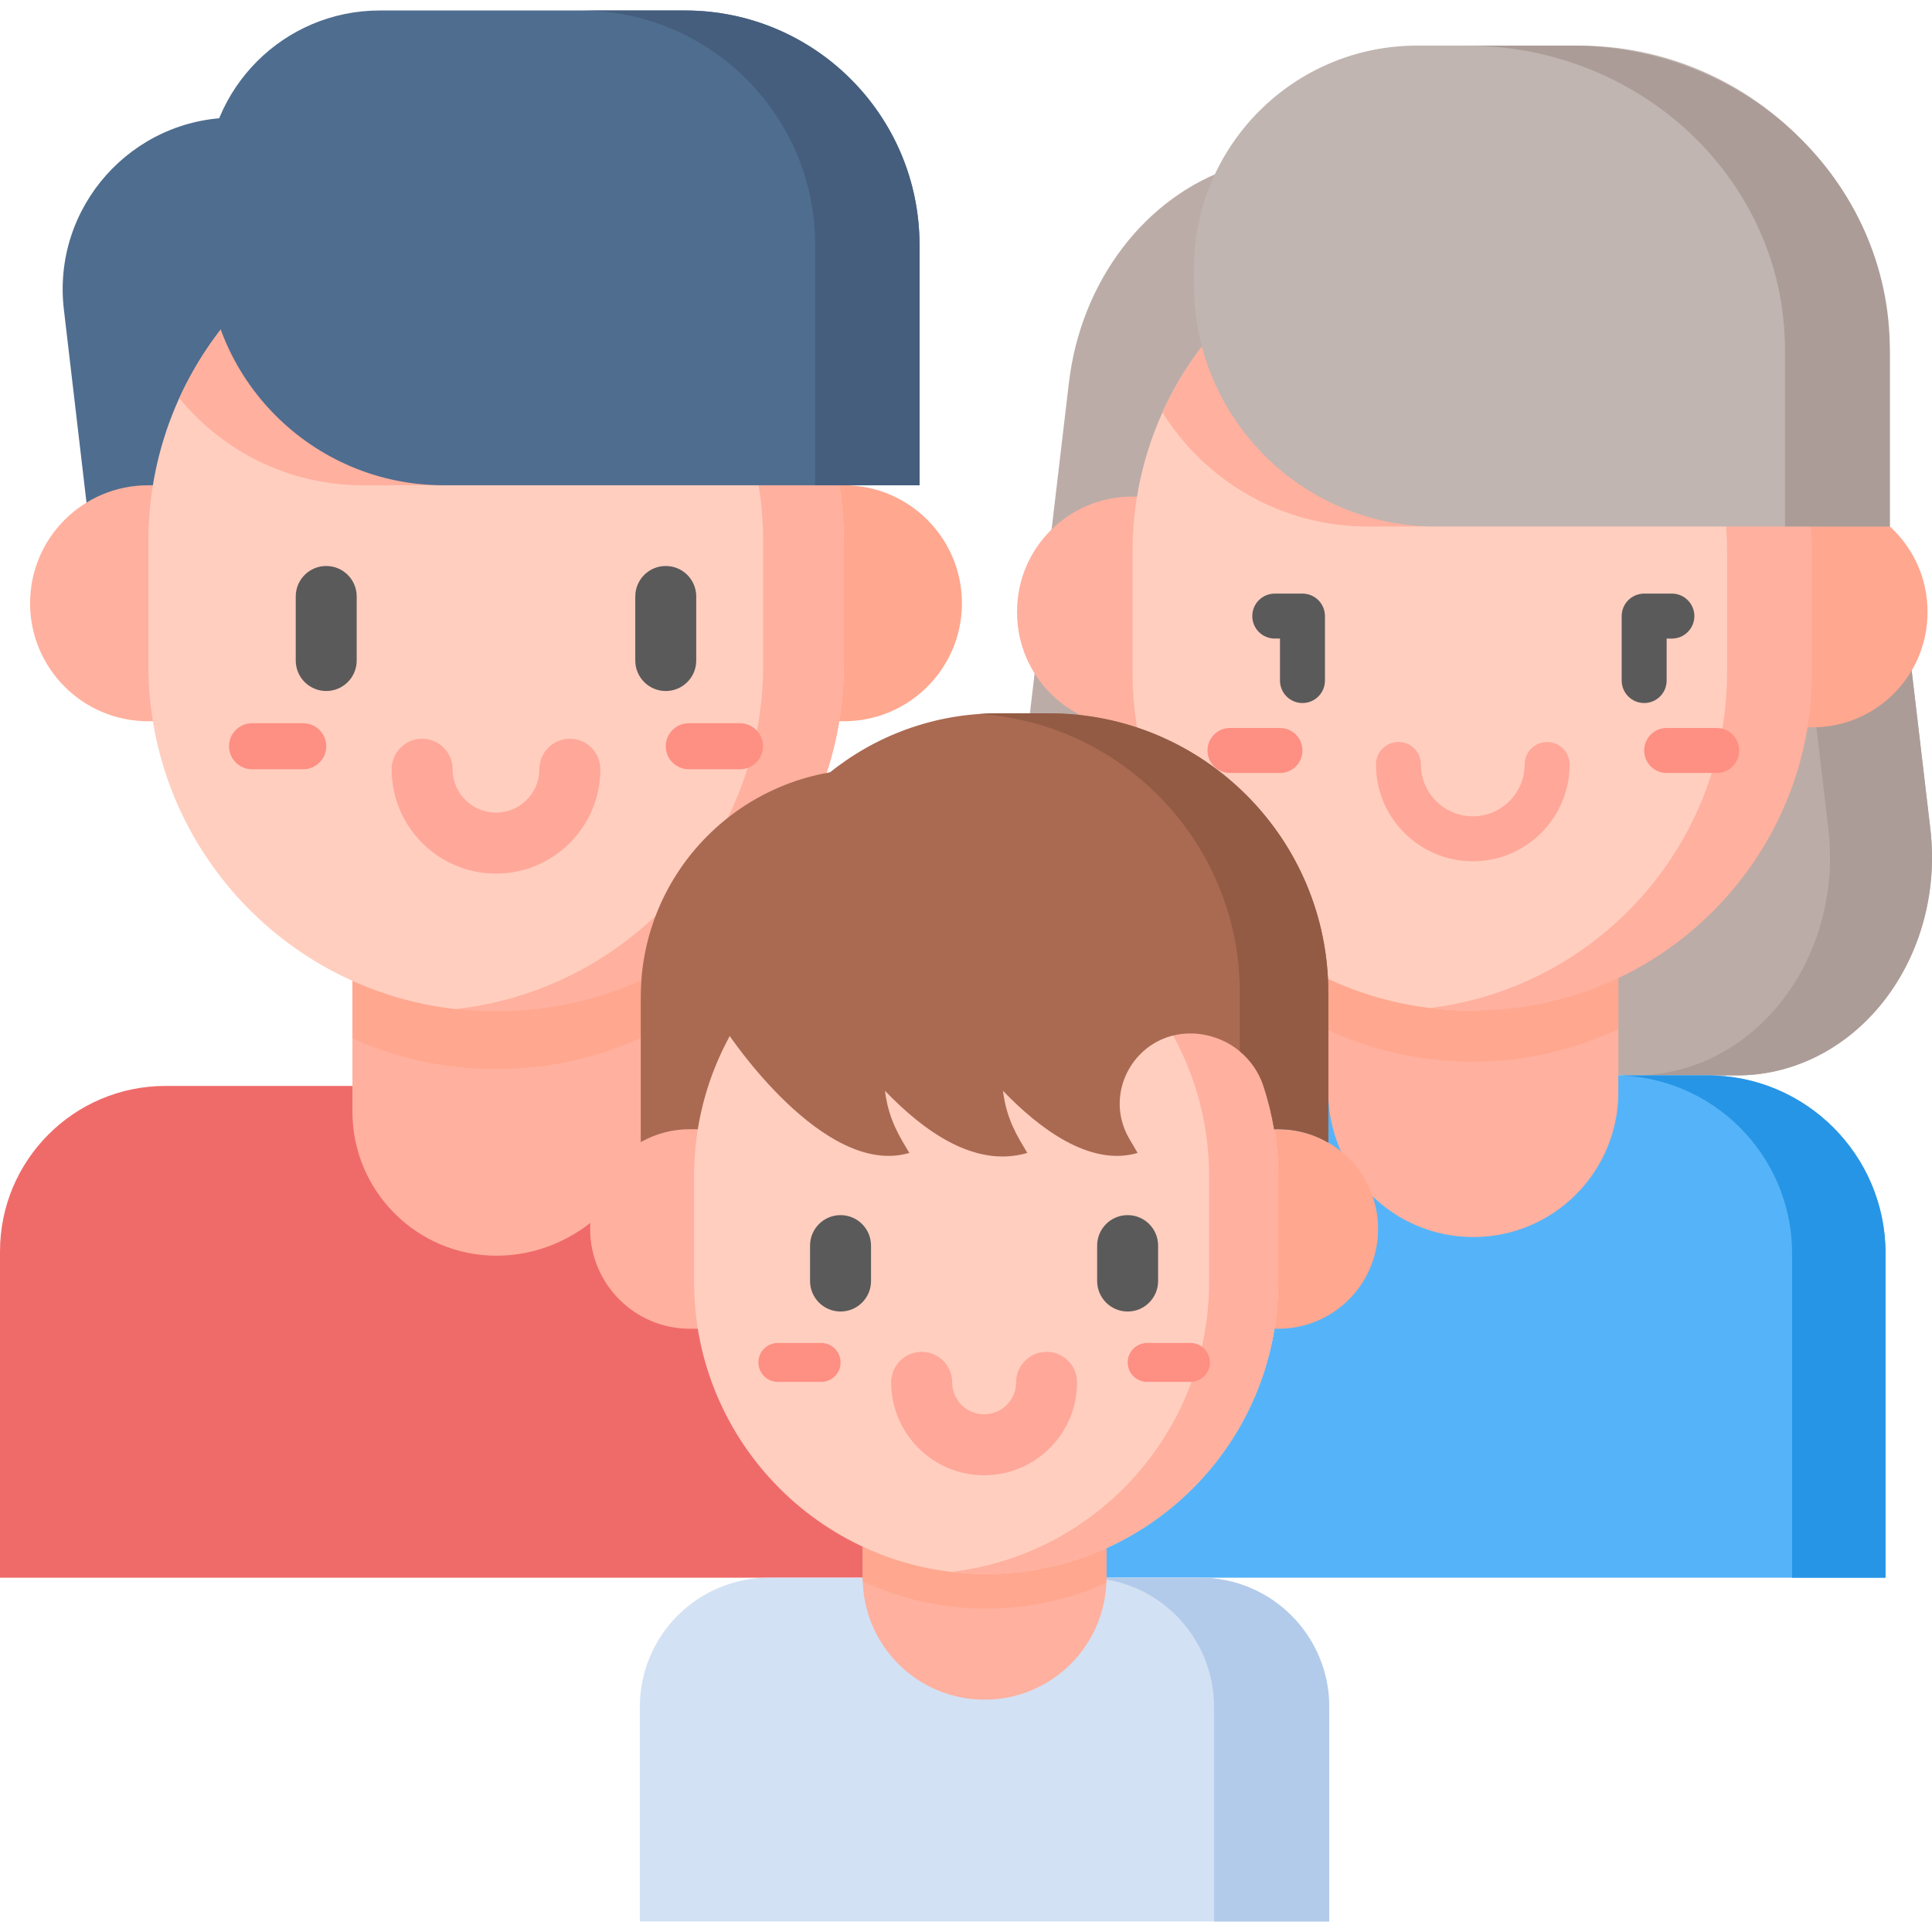 <svg width="110" height="110" viewBox="0 0 110 110" fill="none" xmlns="http://www.w3.org/2000/svg">
<g clip-path="url(#clip0_1200:78)">
<path d="M106.84 57.497C109.221 54.771 110.351 50.971 109.905 47.191L108.418 34.58C106.812 20.957 97.275 9.431 83.884 4.928L70.174 9.539C65.186 11.216 61.54 16.014 60.858 21.797L57.863 47.191C57.417 50.971 58.548 54.771 60.928 57.497C63.013 59.882 65.867 61.227 68.847 61.227H98.921C101.902 61.227 104.756 59.882 106.84 57.497Z" fill="#BCACA7"/>
<path d="M109.905 47.191L108.418 34.58C106.811 20.958 97.275 9.431 83.884 4.928L80.803 5.964C92.751 11.039 101.117 21.901 102.612 34.58L104.099 47.191C104.545 50.971 103.415 54.771 101.034 57.496C98.95 59.882 96.095 61.227 93.115 61.227H98.922C101.901 61.227 104.756 59.882 106.84 57.496C109.221 54.771 110.351 50.971 109.905 47.191Z" fill="#AB9C97"/>
<path d="M107.355 71.367C107.355 65.767 102.815 61.227 97.215 61.227C96.307 61.227 70.217 61.227 70.554 61.227C64.954 61.227 60.414 65.767 60.414 71.367V89.829H107.355C107.355 78.696 107.355 81.451 107.355 71.367Z" fill="#55B4F9"/>
<path d="M107.355 71.367C107.355 65.767 102.815 61.227 97.215 61.227C96.967 61.227 94.842 61.227 91.893 61.227C97.493 61.227 102.033 65.767 102.033 71.367V89.829H107.355L107.355 71.367Z" fill="#2795E5"/>
<path d="M83.885 70.432C79.324 70.432 75.627 66.735 75.627 62.175V42.303H92.142V62.175C92.142 66.735 88.445 70.432 83.885 70.432Z" fill="#FFB09E"/>
<path d="M75.627 58.641C77.423 59.478 79.37 60.047 81.415 60.296C81.413 60.296 81.41 60.297 81.408 60.297C85.256 60.768 88.937 60.102 92.142 58.583V42.303H75.627V58.641H75.627Z" fill="#FFA78F"/>
<path d="M93.793 28.276H103.197C106.813 28.276 109.744 31.207 109.744 34.823V34.863C109.744 38.479 106.813 41.41 103.197 41.41H93.793V28.276Z" fill="#FFA78F"/>
<path d="M73.857 41.41H64.453C60.837 41.41 57.906 38.479 57.906 34.863V34.823C57.906 31.207 60.837 28.276 64.453 28.276H73.857V41.41Z" fill="#FFB09E"/>
<path d="M83.585 12.144C73.018 12.239 64.481 20.833 64.481 31.422V38.257C64.481 48.846 73.018 57.44 83.585 57.535C94.151 57.44 102.689 48.846 102.689 38.257V31.422C102.688 20.833 94.151 12.239 83.585 12.144Z" fill="#FFCEBF"/>
<path d="M83.855 49.038C80.815 49.038 78.342 46.566 78.342 43.526C78.342 42.819 78.915 42.246 79.622 42.246C80.329 42.246 80.902 42.819 80.902 43.526C80.902 45.154 82.227 46.478 83.855 46.478C85.483 46.478 86.807 45.154 86.807 43.526C86.807 42.819 87.38 42.246 88.087 42.246C88.794 42.246 89.368 42.819 89.368 43.526C89.367 46.566 86.894 49.038 83.855 49.038Z" fill="#FFA799"/>
<path d="M72.877 41.449C71.845 41.449 71.079 41.449 70.03 41.449C69.323 41.449 68.75 42.022 68.75 42.73C68.75 43.437 69.323 44.01 70.03 44.01H72.877C73.584 44.01 74.157 43.437 74.157 42.73C74.157 42.022 73.584 41.449 72.877 41.449Z" fill="#FE8F83"/>
<path d="M93.612 40.028C92.905 40.028 92.332 39.455 92.332 38.748V35.078C92.332 34.371 92.905 33.797 93.612 33.797H95.19C95.897 33.797 96.47 34.371 96.47 35.078C96.47 35.785 95.897 36.358 95.19 36.358H94.892V38.748C94.892 39.455 94.319 40.028 93.612 40.028Z" fill="#5A5A5A"/>
<path d="M74.157 40.028C73.45 40.028 72.877 39.454 72.877 38.747V36.357H72.579C71.872 36.357 71.299 35.784 71.299 35.077C71.299 34.37 71.872 33.797 72.579 33.797H74.157C74.864 33.797 75.437 34.37 75.437 35.077V38.747C75.437 39.455 74.864 40.028 74.157 40.028Z" fill="#5A5A5A"/>
<path d="M83.891 12.142H83.76C82.963 12.142 82.178 12.191 81.406 12.285C90.944 13.446 98.333 21.571 98.333 31.422V38.257C98.333 48.108 90.944 56.233 81.406 57.394C82.178 57.488 82.963 57.537 83.76 57.537H83.891C94.539 57.537 103.171 48.905 103.171 38.257V31.423C103.171 20.774 94.539 12.142 83.891 12.142Z" fill="#FFB09E"/>
<path d="M97.74 41.449C96.708 41.449 95.942 41.449 94.894 41.449C94.186 41.449 93.613 42.022 93.613 42.73C93.613 43.437 94.186 44.01 94.894 44.01H97.74C98.447 44.01 99.02 43.437 99.02 42.73C99.02 42.022 98.447 41.449 97.74 41.449Z" fill="#FE8F83"/>
<path d="M77.874 29.976H81.744L90.084 16.763L80.185 12.476C73.93 13.65 68.74 17.841 66.188 23.483C68.618 27.381 72.942 29.976 77.874 29.976Z" fill="#FFB09E"/>
<path d="M107.597 29.977H81.742C74.141 29.977 67.978 23.815 67.978 16.213V15.306C67.978 8.286 73.669 2.596 80.688 2.596H89.875C99.663 2.596 107.597 10.53 107.597 20.318V29.977Z" fill="#C0B5B1"/>
<path d="M89.457 2.596H83.488C93.507 2.596 101.629 10.347 101.629 19.908V29.977H107.598V19.908C107.597 10.347 99.476 2.596 89.457 2.596Z" fill="#AB9C97"/>
<path d="M56.542 71.255C56.542 66.049 52.322 61.828 47.116 61.828C45.745 61.828 10.801 61.828 9.426 61.828C4.22 61.828 0 66.049 0 71.255V89.828H56.542V87.421V71.255Z" fill="#EF6B69"/>
<path d="M28.271 71.495C23.74 71.495 20.066 67.821 20.066 63.29V43.544H36.477L36.797 63.29C36.797 67.821 32.803 71.495 28.271 71.495Z" fill="#FFB09E"/>
<path d="M29.916 6.695H13.351C7.498 6.695 2.955 11.801 3.636 17.614L5.765 35.785H29.916V6.695Z" fill="#4F6D8F"/>
<path d="M20.066 59.121C22.534 60.233 25.269 60.857 28.151 60.857H28.34C31.243 60.857 33.996 60.225 36.477 59.098V43.544H20.066V59.121Z" fill="#FFA78F"/>
<path d="M18.668 27.629H8.43C4.72 27.629 1.713 30.637 1.713 34.347C1.713 38.057 4.72 41.064 8.43 41.064H18.668V27.629Z" fill="#FFB09E"/>
<path d="M48.05 27.629H37.906V41.064H48.05C51.76 41.064 54.768 38.057 54.768 34.347C54.768 30.637 51.76 27.629 48.05 27.629Z" fill="#FFA78F"/>
<path d="M28.271 57.265L27.846 57.295C27.102 57.295 26.672 57.536 25.95 57.455C16.104 56.361 8.447 48.011 8.447 37.873V30.82C8.447 19.938 17.269 11.116 28.151 11.116H28.34C39.222 11.116 48.044 19.938 48.044 30.82V37.873C48.044 48.756 39.154 57.265 28.271 57.265Z" fill="#FFCEBF"/>
<path d="M17.265 41.178C16.208 41.178 15.425 41.178 14.351 41.178C13.627 41.178 13.041 41.764 13.041 42.488C13.041 43.211 13.627 43.798 14.351 43.798H17.265C17.988 43.798 18.575 43.211 18.575 42.488C18.575 41.764 17.988 41.178 17.265 41.178Z" fill="#FE8F83"/>
<path d="M28.24 49.739C24.964 49.739 22.299 47.074 22.299 43.798C22.299 42.839 23.076 42.062 24.035 42.062C24.993 42.062 25.77 42.839 25.77 43.798C25.77 45.16 26.878 46.268 28.24 46.268C29.602 46.268 30.71 45.16 30.71 43.798C30.71 42.839 31.488 42.062 32.446 42.062C33.405 42.062 34.182 42.839 34.182 43.798C34.181 47.074 31.516 49.739 28.24 49.739Z" fill="#FFA799"/>
<path d="M18.574 39.343C17.615 39.343 16.838 38.566 16.838 37.608V33.961C16.838 33.002 17.615 32.225 18.574 32.225C19.532 32.225 20.309 33.002 20.309 33.961V37.608C20.309 38.566 19.532 39.343 18.574 39.343Z" fill="#5A5A5A"/>
<path d="M37.906 39.344C36.947 39.344 36.17 38.566 36.17 37.608V33.961C36.17 33.002 36.947 32.225 37.906 32.225C38.864 32.225 39.641 33.002 39.641 33.961V37.608C39.641 38.566 38.864 39.344 37.906 39.344Z" fill="#5A5A5A"/>
<path d="M28.339 11.116H28.15C27.411 11.116 26.684 11.164 25.967 11.244C35.803 12.348 43.451 20.689 43.451 30.82V37.873C43.451 48.005 35.803 56.346 25.967 57.449C26.684 57.53 27.411 57.577 28.15 57.577H28.339C39.221 57.577 48.043 48.756 48.043 37.873V30.82C48.043 19.938 39.221 11.116 28.339 11.116Z" fill="#FFB09E"/>
<path d="M47.762 27.629V27.517C46.19 18.208 38.095 11.116 28.339 11.116H28.15C20.175 11.116 13.312 15.857 10.211 22.672C12.69 25.698 16.454 27.629 20.671 27.629H47.762Z" fill="#FFB09E"/>
<path d="M52.353 27.629H25.262C17.797 27.629 11.746 21.578 11.746 14.113V10.475C11.746 5.02 16.168 0.597 21.623 0.597H39.001C46.375 0.597 52.353 6.576 52.353 13.95V27.629Z" fill="#4F6D8F"/>
<path d="M39.001 0.598H33.059C40.433 0.598 46.411 6.576 46.411 13.95V27.629H52.354V13.95C52.354 6.576 46.376 0.598 39.001 0.598Z" fill="#455E7E"/>
<path d="M42.13 41.178C41.074 41.178 40.29 41.178 39.216 41.178C38.493 41.178 37.906 41.764 37.906 42.488C37.906 43.211 38.493 43.798 39.216 43.798H42.13C42.853 43.798 43.44 43.211 43.44 42.488C43.44 41.764 42.854 41.178 42.13 41.178Z" fill="#FE8F83"/>
<path d="M47.116 61.828H41.174C46.38 61.828 50.6 66.049 50.6 71.255V89.829H56.543C56.543 81.932 56.543 89.43 56.543 71.255C56.543 66.049 52.322 61.828 47.116 61.828Z" fill="#0078C8"/>
<path d="M36.43 97.18V109.402H75.68V97.18C75.68 93.12 72.389 89.829 68.329 89.829H43.781C39.721 89.829 36.43 93.12 36.43 97.18Z" fill="#D3E1F4"/>
<path d="M68.33 89.829H61.77C65.829 89.829 69.12 93.12 69.12 97.18V109.402H75.681V97.18C75.68 93.12 72.389 89.829 68.33 89.829Z" fill="#B3CBEA"/>
<path d="M56.057 96.772C52.225 96.772 49.119 93.666 49.119 89.834V73.137H62.995V89.834C62.995 93.666 59.889 96.772 56.057 96.772Z" fill="#FFB09E"/>
<path d="M49.119 89.834C49.119 89.899 49.122 89.964 49.124 90.029C51.258 91.025 53.637 91.584 56.147 91.584C58.587 91.584 60.901 91.055 62.988 90.111C62.992 90.019 62.995 89.927 62.995 89.834V73.137H49.119V89.834Z" fill="#FFA78F"/>
<path d="M64.203 43.789H49.457C42.291 43.789 36.482 49.598 36.482 56.764V58.841V72.445H56.03V58.841H64.203V43.789Z" fill="#AA6A51"/>
<path d="M72.783 75.653H64.205V64.292H72.783C75.92 64.292 78.463 66.835 78.463 69.972C78.463 73.11 75.92 75.653 72.783 75.653Z" fill="#FFA78F"/>
<path d="M47.858 75.653H39.28C36.143 75.653 33.6 73.11 33.6 69.972C33.6 66.835 36.143 64.292 39.28 64.292H47.858V75.653Z" fill="#FFB09E"/>
<path d="M56.147 89.616C46.963 89.616 39.518 82.171 39.518 72.987V66.959C39.518 57.775 46.963 50.329 56.147 50.329C65.332 50.329 72.777 57.775 72.777 66.959V72.987C72.777 82.171 65.332 89.616 56.147 89.616Z" fill="#FFCEBF"/>
<path d="M46.751 76.463C45.858 76.463 45.195 76.463 44.288 76.463C43.676 76.463 43.18 76.96 43.18 77.571C43.18 78.183 43.676 78.679 44.288 78.679H46.751C47.363 78.679 47.859 78.183 47.859 77.571C47.859 76.96 47.363 76.463 46.751 76.463Z" fill="#FE8F83"/>
<path d="M56.032 83.996C53.114 83.996 50.74 81.622 50.74 78.704C50.74 77.745 51.517 76.968 52.476 76.968C53.435 76.968 54.212 77.745 54.212 78.704C54.212 79.708 55.029 80.524 56.032 80.524C57.036 80.524 57.853 79.708 57.853 78.704C57.853 77.745 58.63 76.968 59.589 76.968C60.547 76.968 61.324 77.745 61.324 78.704C61.325 81.622 58.95 83.996 56.032 83.996Z" fill="#FFA799"/>
<path d="M47.857 74.672C46.898 74.672 46.121 73.895 46.121 72.936V70.919C46.121 69.961 46.898 69.184 47.857 69.184C48.815 69.184 49.593 69.961 49.593 70.919V72.936C49.593 73.895 48.815 74.672 47.857 74.672Z" fill="#5A5A5A"/>
<path d="M64.203 74.672C63.244 74.672 62.467 73.895 62.467 72.936V70.919C62.467 69.961 63.244 69.184 64.203 69.184C65.161 69.184 65.938 69.961 65.938 70.919V72.936C65.938 73.895 65.161 74.672 64.203 74.672Z" fill="#5A5A5A"/>
<path d="M56.148 50.329C55.481 50.329 54.826 50.373 54.18 50.449C62.436 51.423 68.841 58.441 68.841 66.959V72.987C68.841 81.505 62.436 88.522 54.18 89.496C54.825 89.573 55.481 89.616 56.148 89.616C65.332 89.616 72.777 82.171 72.777 72.987V66.959C72.777 57.775 65.332 50.329 56.148 50.329Z" fill="#FFB09E"/>
<path d="M59.718 40.613H56.825C49.497 40.613 43.373 45.766 41.876 52.645L41.875 52.645C41.38 55.393 41.449 56.799 41.449 58.841C41.449 58.841 46.898 67.079 51.773 65.643C51.248 64.749 50.593 63.781 50.387 62.105C52.554 64.361 55.483 66.529 58.49 65.643C57.966 64.749 57.31 63.781 57.105 62.105C59.137 64.221 62.044 66.446 64.771 65.643C64.738 65.586 64.317 64.869 64.284 64.812C62.754 62.157 64.699 58.841 67.763 58.841C69.648 58.841 71.343 60.032 71.934 61.822C72.198 62.62 72.403 63.446 72.545 64.293C72.622 64.29 72.699 64.287 72.776 64.287C73.817 64.287 74.791 64.568 75.629 65.056C75.629 64.894 75.629 56.495 75.629 56.526C75.63 47.737 68.506 40.613 59.718 40.613Z" fill="#AA6A51"/>
<path d="M59.717 40.613C56.517 40.613 56.521 40.602 55.781 40.652C64.055 41.218 70.59 48.108 70.59 56.525C70.59 56.512 70.59 58.071 70.59 59.859C71.199 60.364 71.673 61.035 71.933 61.821C72.197 62.62 72.402 63.445 72.544 64.293C72.621 64.29 72.697 64.287 72.775 64.287C73.815 64.287 74.79 64.568 75.628 65.055C75.628 64.894 75.628 56.495 75.628 56.525C75.629 47.737 68.504 40.613 59.717 40.613Z" fill="#935B44"/>
<path d="M67.777 76.463C66.883 76.463 66.221 76.463 65.313 76.463C64.701 76.463 64.205 76.96 64.205 77.571C64.205 78.183 64.701 78.679 65.313 78.679H67.777C68.388 78.679 68.885 78.183 68.885 77.571C68.885 76.96 68.388 76.463 67.777 76.463Z" fill="#FE8F83"/>
</g>
<defs>
<clipPath id="clip0_1200:78">
<rect width="110" height="110" fill="white"/>
</clipPath>
</defs>
</svg>
